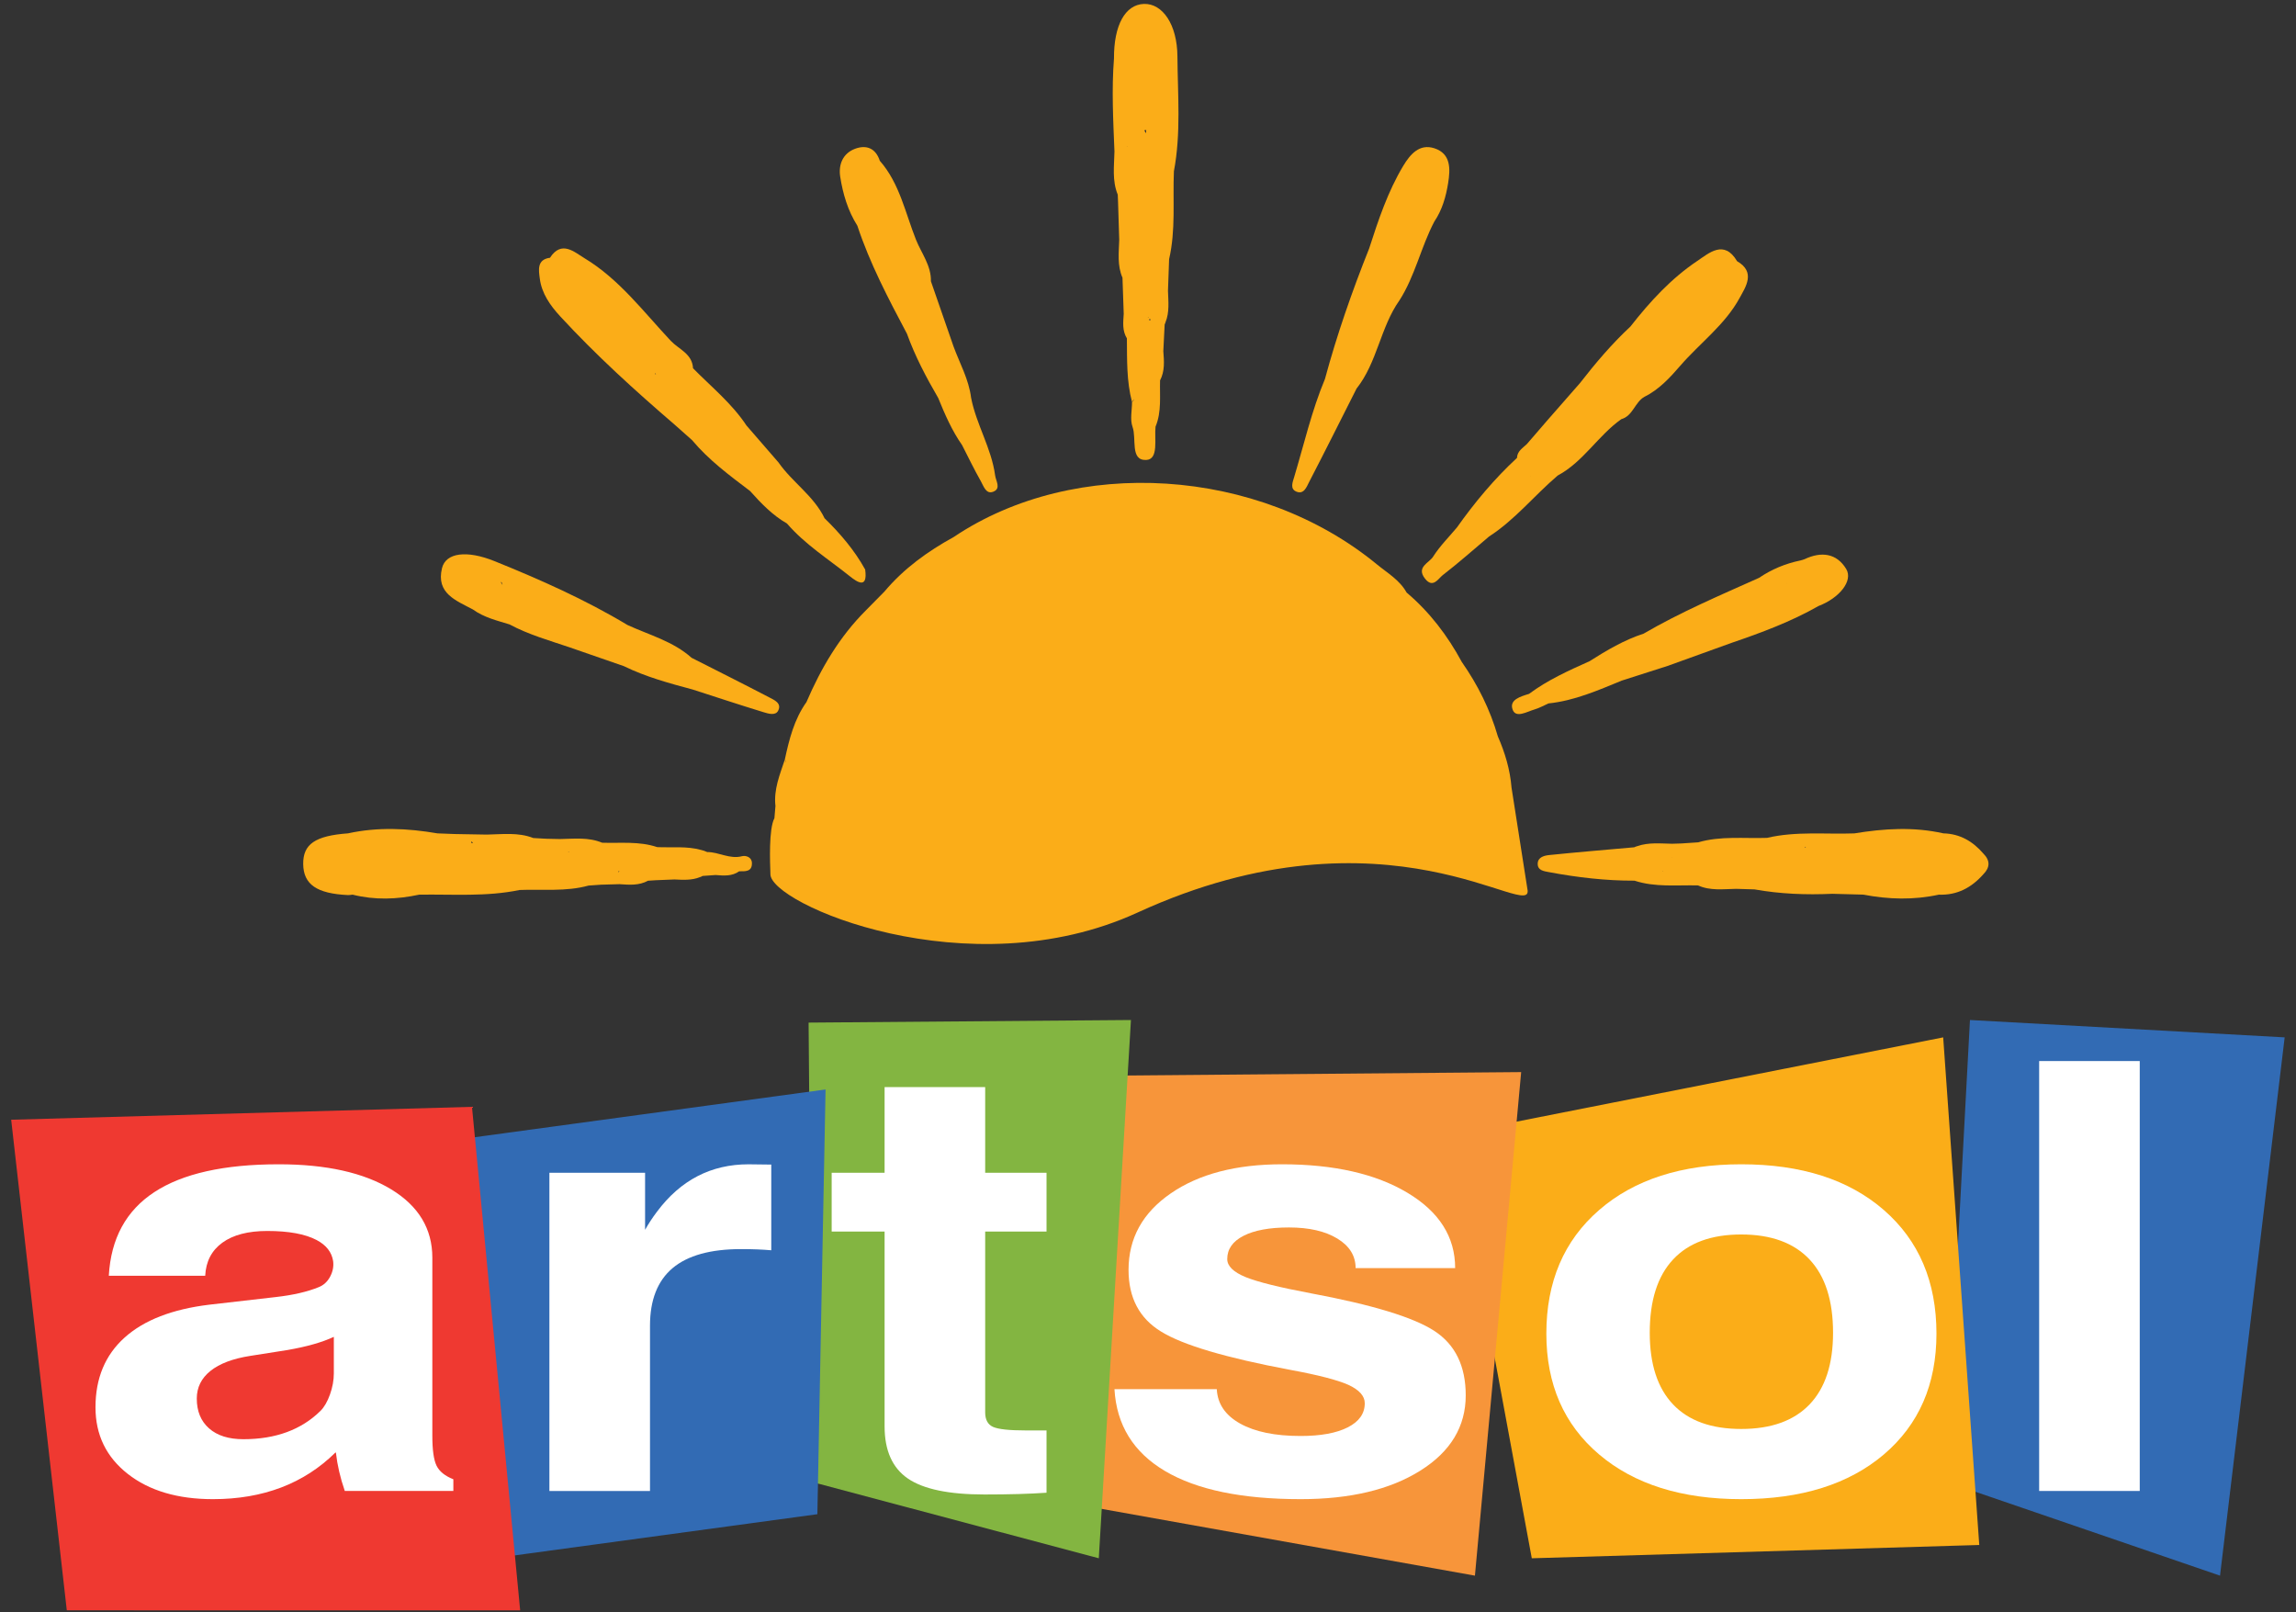 <?xml version="1.0" encoding="UTF-8"?>
<svg width="141px" height="99px" viewBox="0 0 141 99" version="1.1" xmlns="http://www.w3.org/2000/svg" xmlns:xlink="http://www.w3.org/1999/xlink">
    <rect x="0" y="0" width="141" height="99" fill="#333333" stroke="none"/>
    <!-- Generator: sketchtool 51.3 (57544) - http://www.bohemiancoding.com/sketch -->
    <title>806B148C-2755-4668-96E9-98F3CB407C03</title>
    <desc>Created with sketchtool.</desc>
    <defs>
        <polyline id="path-1" points="5.82867088e-16 0.423 168 0.423 168 120 0 120"></polyline>
        <polyline id="path-3" points="5.82867088e-16 0.423 168 0.423 168 120 0 120"></polyline>
        <polyline id="path-5" points="5.82867088e-16 0.423 168 0.423 168 120 0 120"></polyline>
        <polygon id="path-7" points="0 0.327 168 0.327 168 120 0 120"></polygon>
        <polyline id="path-9" points="5.82867088e-16 0.423 168 0.423 168 120 0 120"></polyline>
        <polyline id="path-11" points="5.82867088e-16 0.423 168 0.423 168 120 0 120"></polyline>
        <polyline id="path-13" points="5.82867088e-16 0.423 168 0.423 168 120 0 120"></polyline>
        <polyline id="path-15" points="5.82867088e-16 0.423 168 0.423 168 120 0 120"></polyline>
        <polyline id="path-17" points="5.82867088e-16 0.423 168 0.423 168 120 0 120"></polyline>
        <polyline id="path-19" points="5.82867088e-16 0.423 168 0.423 168 120 0 120"></polyline>
        <polyline id="path-21" points="5.82867088e-16 0.423 168 0.423 168 120 0 120"></polyline>
        <polyline id="path-23" points="5.82867088e-16 0.423 168 0.423 168 120 0 120"></polyline>
        <polyline id="path-25" points="5.82867088e-16 0.423 168 0.423 168 120 0 120"></polyline>
        <polyline id="path-27" points="5.82867088e-16 0.423 168 0.423 168 120 0 120"></polyline>
        <polyline id="path-29" points="5.82867088e-16 0.423 168 0.423 168 120 0 120"></polyline>
        <polyline id="path-31" points="4.4922929e-15 0.423 168 0.423 168 120 0 120"></polyline>
    </defs>
    <g id="Desktop" stroke="none" stroke-width="1" fill="none" fill-rule="evenodd">
        <g id="Newsletter_V2" transform="translate(-78, -63)">
            <g id="logomarcaoficialsite" transform="translate(64, 56)">
                <g id="Group">
                    <polygon id="Shape" fill="#326BB4" fill-rule="nonzero" points="150.334 103.75 133.465 97.966 134.977 69.632 154.304 70.698"></polygon>
                    <polygon id="Shape" fill="#FBAD18" fill-rule="nonzero" points="135.549 101.867 108.069 102.683 103.25 76.639 133.333 70.698"></polygon>
                    <polygon id="Shape" fill="#F7953A" fill-rule="nonzero" points="104.577 103.75 80.536 99.45 80.327 73.063 107.417 72.83"></polygon>
                    <polygon id="Shape" fill="#83B541" fill-rule="nonzero" points="81.478 102.683 63.895 98.006 63.657 69.791 83.453 69.632"></polygon>
                    <polygon id="Shape" fill="#326BB4" fill-rule="nonzero" points="64.196 99.977 44.308 102.683 40.734 77.158 64.699 73.897"></polygon>
                    <polygon id="Shape" fill="#EF3931" fill-rule="nonzero" points="45.944 105.882 18.102 105.878 14.686 75.755 42.985 74.963"></polygon>
                    <g id="Clipped">
                        <mask id="mask-2" fill="white">
                            <use xlink:href="#path-1"></use>
                        </mask>
                        <g id="SVGID_1_"></g>
                        <path d="M27.075,99.053 C24.908,99.053 23.165,98.535 21.844,97.5 C20.524,96.464 19.864,95.102 19.864,93.414 C19.864,91.631 20.459,90.203 21.651,89.132 C22.842,88.06 24.578,87.387 26.86,87.111 L30.928,86.644 C31.99,86.525 32.873,86.321 33.576,86.034 C33.877,85.914 34.11,85.699 34.275,85.387 C34.44,85.076 34.501,84.759 34.458,84.436 C34.372,83.885 34.035,83.454 33.447,83.143 C32.743,82.772 31.732,82.586 30.411,82.586 C29.234,82.586 28.316,82.826 27.656,83.304 C26.996,83.783 26.645,84.46 26.602,85.334 L20.682,85.334 C20.811,83.047 21.744,81.335 23.48,80.198 C25.217,79.06 27.764,78.491 31.122,78.491 C34.035,78.491 36.334,79.004 38.021,80.028 C39.707,81.053 40.55,82.452 40.55,84.225 L40.55,95.154 C40.55,96.029 40.636,96.643 40.808,96.996 C40.981,97.35 41.325,97.629 41.841,97.832 L41.841,97.85 L41.841,98.55 L38.505,98.55 L35.169,98.55 L35.169,98.533 C34.896,97.743 34.717,96.97 34.631,96.216 L34.609,96.18 C32.672,98.096 30.16,99.053 27.075,99.053 M34.501,91.331 L34.501,89.087 C33.784,89.422 32.837,89.691 31.66,89.895 L29.378,90.254 C28.302,90.421 27.484,90.729 26.924,91.179 C26.365,91.628 26.085,92.193 26.085,92.876 C26.085,93.654 26.336,94.265 26.839,94.707 C27.34,95.151 28.044,95.372 28.948,95.372 C30.928,95.372 32.507,94.791 33.684,93.63 C33.913,93.402 34.106,93.067 34.265,92.624 C34.422,92.182 34.501,91.751 34.501,91.331" id="Shape" fill="#FFFFFF" fill-rule="nonzero" mask="url(#mask-2)"></path>
                    </g>
                    <g id="Clipped">
                        <mask id="mask-4" fill="white">
                            <use xlink:href="#path-3"></use>
                        </mask>
                        <g id="SVGID_1_"></g>
                        <path d="M47.739,79.012 L50.666,79.012 L53.615,79.012 L53.615,82.514 C53.831,82.131 54.075,81.76 54.347,81.401 C55.796,79.461 57.669,78.492 59.966,78.492 L61.364,78.509 L61.364,83.771 C60.819,83.723 60.202,83.699 59.513,83.699 C57.633,83.699 56.231,84.089 55.305,84.866 C54.38,85.645 53.917,86.824 53.917,88.404 L53.917,98.551 L50.839,98.551 L47.739,98.551 L47.739,79.012 Z" id="Shape" fill="#FFFFFF" fill-rule="nonzero" mask="url(#mask-4)"></path>
                    </g>
                    <g id="Clipped">
                        <mask id="mask-6" fill="white">
                            <use xlink:href="#path-5"></use>
                        </mask>
                        <g id="SVGID_1_"></g>
                        <path d="M78.269,98.658 C77.235,98.73 75.966,98.766 74.458,98.766 C72.277,98.766 70.709,98.44 69.755,97.787 C68.801,97.135 68.324,96.066 68.324,94.582 L68.324,82.622 L65.074,82.622 L65.074,79.012 L68.324,79.012 L68.324,73.751 L74.501,73.751 L74.501,79.012 L78.269,79.012 L78.269,82.622 L74.501,82.622 L74.501,93.72 C74.501,94.175 74.663,94.474 74.986,94.617 C75.309,94.761 75.979,94.833 76.999,94.833 L78.269,94.833 L78.269,98.658 Z" id="Shape" fill="#FFFFFF" fill-rule="nonzero" mask="url(#mask-6)"></path>
                    </g>
                    <g id="Clipped">
                        <mask id="mask-8" fill="white">
                            <use xlink:href="#path-7"></use>
                        </mask>
                        <g id="SVGID_1_"></g>
                        <path d="M96.13,83.053 C95.383,82.598 94.392,82.37 93.157,82.37 C91.965,82.37 91.035,82.541 90.368,82.882 C89.7,83.223 89.366,83.699 89.366,84.31 C89.366,84.741 89.746,85.112 90.507,85.423 C91.253,85.722 92.581,86.052 94.49,86.411 C98.28,87.117 100.813,87.89 102.091,88.727 C103.372,89.565 104.012,90.882 104.012,92.678 C104.012,94.594 103.083,96.135 101.224,97.302 C99.366,98.469 96.915,99.053 93.872,99.053 C90.269,99.053 87.496,98.478 85.551,97.329 C83.606,96.18 82.569,94.504 82.44,92.301 L88.725,92.301 C88.769,93.198 89.246,93.902 90.157,94.411 C91.069,94.92 92.306,95.174 93.871,95.174 C95.106,95.174 96.071,94.998 96.767,94.644 C97.463,94.291 97.812,93.798 97.812,93.163 C97.812,92.72 97.475,92.343 96.801,92.032 C96.126,91.733 94.942,91.427 93.248,91.116 C89.286,90.374 86.638,89.589 85.304,88.763 C83.971,87.949 83.305,86.686 83.305,84.974 C83.305,83.034 84.169,81.469 85.898,80.278 C87.627,79.087 89.905,78.491 92.731,78.491 C95.916,78.491 98.484,79.074 100.436,80.242 C102.387,81.409 103.363,82.951 103.363,84.866 L97.25,84.866 C97.25,84.112 96.876,83.508 96.13,83.053 Z" id="Shape" fill="#FFFFFF" fill-rule="nonzero" mask="url(#mask-8)"></path>
                    </g>
                    <g id="Clipped">
                        <mask id="mask-10" fill="white">
                            <use xlink:href="#path-9"></use>
                        </mask>
                        <g id="SVGID_1_"></g>
                        <path d="M112.202,96.306 C110.042,94.474 108.963,92.002 108.963,88.889 C108.963,85.704 110.042,83.176 112.202,81.302 C114.361,79.428 117.271,78.491 120.931,78.491 C124.619,78.491 127.539,79.428 129.692,81.302 C131.844,83.175 132.92,85.704 132.92,88.889 C132.92,92.002 131.844,94.474 129.692,96.306 C127.539,98.137 124.619,99.053 120.931,99.053 C117.271,99.053 114.361,98.138 112.202,96.306 M125.128,93.235 C126.09,92.229 126.57,90.763 126.57,88.835 C126.57,86.86 126.09,85.36 125.128,84.337 C124.166,83.313 122.767,82.801 120.931,82.801 C119.094,82.801 117.698,83.313 116.744,84.337 C115.789,85.36 115.313,86.86 115.313,88.835 C115.313,90.763 115.789,92.229 116.744,93.235 C117.698,94.24 119.094,94.743 120.931,94.743 C122.767,94.743 124.166,94.24 125.128,93.235" id="Shape" fill="#FFFFFF" fill-rule="nonzero" mask="url(#mask-10)"></path>
                    </g>
                    <g id="Clipped">
                        <mask id="mask-12" fill="white">
                            <use xlink:href="#path-11"></use>
                        </mask>
                        <g id="SVGID_1_"></g>
                        <polygon id="Shape" fill="#FFFFFF" fill-rule="nonzero" mask="url(#mask-12)" points="139.227 72.152 142.305 72.152 145.404 72.152 145.404 98.55 142.326 98.55 139.227 98.55"></polygon>
                    </g>
                    <g id="Clipped">
                        <mask id="mask-14" fill="white">
                            <use xlink:href="#path-13"></use>
                        </mask>
                        <g id="SVGID_1_"></g>
                        <path d="M45.908,61.648 C47.323,61.589 48.753,61.763 50.147,61.376 C50.403,61.358 50.658,61.341 50.913,61.323 C51.289,61.312 51.666,61.302 52.043,61.291 C52.64,61.331 53.239,61.384 53.795,61.079 C53.795,61.079 53.796,61.079 53.797,61.079 C53.959,61.068 54.122,61.058 54.284,61.048 C54.662,61.033 55.039,61.017 55.417,61.002 C55.946,61.026 56.475,61.063 56.976,60.862 C57.034,60.845 57.091,60.822 57.146,60.786 C57.412,60.767 57.678,60.748 57.944,60.729 C58.446,60.77 58.948,60.816 59.394,60.501 L59.395,60.5 C59.769,60.502 60.194,60.538 60.176,59.984 C60.164,59.622 59.798,59.515 59.563,59.575 C58.807,59.771 58.15,59.315 57.432,59.319 C57.283,59.253 57.162,59.212 57.06,59.191 C56.178,58.943 55.261,59.057 54.359,59.016 L54.359,59.016 C53.254,58.642 52.109,58.784 50.978,58.746 C50.138,58.395 49.259,58.505 48.389,58.52 C48.106,58.514 47.824,58.508 47.542,58.502 C47.279,58.487 47.016,58.473 46.752,58.458 C45.819,58.094 44.851,58.23 43.891,58.247 C43.233,58.235 42.577,58.223 41.92,58.212 C41.569,58.198 41.218,58.185 40.867,58.172 C39.035,57.857 37.203,57.771 35.371,58.171 L35.37,58.171 C33.355,58.318 32.604,58.834 32.62,60.059 C32.636,61.306 33.453,61.872 35.374,61.961 C35.466,61.965 35.559,61.944 35.652,61.934 C37.016,62.277 38.379,62.228 39.742,61.935 C39.742,61.935 39.744,61.935 39.744,61.935 C41.802,61.903 43.868,62.073 45.908,61.648 M52.037,60.49 C52.023,60.518 52.006,60.543 51.988,60.565 C51.985,60.542 51.982,60.521 51.977,60.496 C51.997,60.494 52.017,60.492 52.037,60.49 M48.944,59.337 C48.932,59.337 48.92,59.337 48.907,59.337 C48.907,59.323 48.907,59.308 48.907,59.294 C48.919,59.309 48.933,59.321 48.944,59.337 M42.955,58.655 C42.986,58.687 43.015,58.723 43.039,58.77 C43.009,58.77 42.98,58.77 42.95,58.77 C42.955,58.728 42.955,58.69 42.955,58.655" id="Shape" fill="#FBAD18" fill-rule="nonzero" mask="url(#mask-14)"></path>
                    </g>
                    <g id="Clipped">
                        <mask id="mask-16" fill="white">
                            <use xlink:href="#path-15"></use>
                        </mask>
                        <g id="SVGID_1_"></g>
                        <path d="M107.799,61.588 L106.824,55.358 L106.824,55.358 C106.736,54.26 106.425,53.222 105.986,52.22 C105.508,50.565 104.752,49.05 103.771,47.647 C102.893,46.021 101.791,44.578 100.383,43.385 C99.954,42.612 99.2,42.183 98.554,41.652 C91.293,35.685 80.021,34.967 72.563,39.978 C70.965,40.856 69.503,41.911 68.315,43.323 C67.933,43.711 67.55,44.099 67.168,44.486 C65.555,46.096 64.422,48.025 63.525,50.111 C62.769,51.17 62.464,52.402 62.194,53.649 C62.24,53.699 62.261,53.765 62.275,53.836 C62.248,53.774 62.221,53.711 62.194,53.649 C61.886,54.573 61.506,55.481 61.621,56.492 L61.621,56.492 C61.6,56.741 61.579,56.99 61.558,57.239 C61.202,57.907 61.288,59.954 61.312,60.66 C61.23,62.476 73.473,67.796 83.851,63.037 C99.253,55.974 108.266,63.75 107.799,61.588" id="Shape" fill="#FBAD18" fill-rule="nonzero" mask="url(#mask-16)"></path>
                    </g>
                    <g id="Clipped">
                        <mask id="mask-18" fill="white">
                            <use xlink:href="#path-17"></use>
                        </mask>
                        <g id="SVGID_1_"></g>
                        <path d="M48.394,26.415 C50.586,28.795 52.975,30.965 55.423,33.069 C55.782,33.388 56.141,33.707 56.5,34.025 C57.528,35.254 58.803,36.194 60.063,37.15 C60.74,37.905 61.437,38.636 62.326,39.143 L62.326,39.143 C63.444,40.438 64.886,41.339 66.2,42.392 C66.642,42.746 67.299,43.188 67.131,41.971 C66.473,40.781 65.602,39.764 64.638,38.823 C63.973,37.444 62.659,36.617 61.809,35.396 C61.153,34.64 60.498,33.884 59.842,33.127 C58.943,31.769 57.684,30.756 56.56,29.613 L56.56,29.613 C56.514,28.715 55.682,28.448 55.192,27.927 C53.515,26.14 52.021,24.136 49.891,22.853 C49.272,22.48 48.485,21.732 47.775,22.828 C46.949,22.934 47.088,23.614 47.149,24.101 C47.261,25.012 47.793,25.762 48.394,26.415 M54.235,29.91 C54.253,29.931 54.27,29.951 54.286,29.974 C54.266,29.974 54.247,29.975 54.227,29.975 C54.229,29.954 54.234,29.93 54.235,29.91" id="Shape" fill="#FBAD18" fill-rule="nonzero" mask="url(#mask-18)"></path>
                    </g>
                    <g id="Clipped">
                        <mask id="mask-20" fill="white">
                            <use xlink:href="#path-19"></use>
                        </mask>
                        <g id="SVGID_1_"></g>
                        <path d="M43.041,44.423 C43.717,44.914 44.514,45.101 45.29,45.341 C46.454,45.965 47.717,46.322 48.958,46.741 C50.078,47.129 51.198,47.518 52.318,47.906 C53.664,48.565 55.098,48.953 56.534,49.338 C57.986,49.806 59.434,50.286 60.893,50.732 C61.185,50.821 61.628,50.96 61.789,50.636 C62.02,50.174 61.544,49.98 61.235,49.819 C59.655,48.995 58.062,48.198 56.473,47.392 C55.333,46.372 53.873,45.994 52.533,45.376 C49.932,43.814 47.172,42.589 44.372,41.457 C42.662,40.766 41.376,40.937 41.144,41.886 C40.765,43.44 42.015,43.875 43.041,44.423 M44.81,42.758 C44.827,42.808 44.845,42.863 44.864,42.921 C44.817,42.857 44.777,42.794 44.752,42.73 C44.771,42.739 44.79,42.749 44.81,42.758" id="Shape" fill="#FBAD18" fill-rule="nonzero" mask="url(#mask-20)"></path>
                    </g>
                    <g id="Clipped">
                        <mask id="mask-22" fill="white">
                            <use xlink:href="#path-21"></use>
                        </mask>
                        <g id="SVGID_1_"></g>
                        <path d="M93.598,37.181 C94.076,37.389 94.241,36.893 94.397,36.593 C95.383,34.691 96.34,32.774 97.306,30.862 L97.306,30.862 C98.58,29.257 98.767,27.109 99.936,25.451 L99.937,25.451 C100.903,23.949 101.26,22.169 102.085,20.602 C102.567,19.889 102.799,19.074 102.932,18.24 C103.07,17.375 103.111,16.437 102.084,16.104 C101.169,15.808 100.603,16.473 100.175,17.184 C99.226,18.765 98.646,20.507 98.083,22.254 C97.035,24.878 96.105,27.543 95.366,30.274 L95.366,30.274 L95.366,30.274 C94.55,32.223 94.081,34.285 93.474,36.302 C93.38,36.615 93.214,37.013 93.598,37.181" id="Shape" fill="#FBAD18" fill-rule="nonzero" mask="url(#mask-22)"></path>
                    </g>
                    <g id="Clipped">
                        <mask id="mask-24" fill="white">
                            <use xlink:href="#path-23"></use>
                        </mask>
                        <g id="SVGID_1_"></g>
                        <path d="M111.616,47.6 C110.329,48.177 109.042,48.755 107.9,49.606 C107.386,49.766 106.657,49.963 106.898,50.587 C107.101,51.113 107.779,50.695 108.233,50.564 C108.531,50.478 108.808,50.319 109.095,50.192 C110.688,50.028 112.137,49.388 113.598,48.79 C114.534,48.49 115.471,48.191 116.407,47.891 C117.719,47.418 119.031,46.945 120.342,46.472 C122.175,45.847 123.988,45.173 125.681,44.209 C126.962,43.719 127.817,42.662 127.377,41.936 C126.785,40.958 125.835,40.855 124.826,41.333 C124.742,41.372 124.648,41.389 124.559,41.416 C123.645,41.606 122.797,41.956 122.022,42.483 L122.022,42.483 L122.022,42.483 C119.627,43.556 117.21,44.582 114.934,45.909 C113.741,46.296 112.67,46.931 111.616,47.6 M123.719,42.805 C123.716,42.812 123.713,42.819 123.71,42.827 C123.709,42.823 123.708,42.818 123.707,42.814 C123.711,42.811 123.715,42.808 123.719,42.805" id="Shape" fill="#FBAD18" fill-rule="nonzero" mask="url(#mask-24)"></path>
                    </g>
                    <g id="Clipped">
                        <mask id="mask-26" fill="white">
                            <use xlink:href="#path-25"></use>
                        </mask>
                        <g id="SVGID_1_"></g>
                        <path d="M66.646,20.851 C66.648,20.853 66.649,20.856 66.651,20.859 C67.421,23.185 68.556,25.339 69.696,27.49 C70.196,28.875 70.878,30.168 71.615,31.434 C72.025,32.441 72.457,33.435 73.082,34.33 L73.082,34.33 C73.465,35.076 73.828,35.833 74.241,36.56 C74.408,36.854 74.554,37.375 75.007,37.189 C75.487,36.992 75.158,36.538 75.112,36.192 C74.887,34.516 73.953,33.065 73.635,31.418 L73.635,31.418 L73.635,31.418 C73.495,30.29 72.937,29.311 72.555,28.268 C72.093,26.936 71.631,25.604 71.169,24.272 C71.192,23.308 70.584,22.548 70.254,21.724 C69.595,20.077 69.249,18.26 68.03,16.872 C67.774,16.095 67.201,15.878 66.509,16.136 C65.759,16.417 65.481,17.109 65.598,17.851 C65.763,18.905 66.067,19.934 66.646,20.851 M72.261,31.39 C72.264,31.395 72.266,31.399 72.268,31.404 L72.268,31.404 L72.268,31.404 C72.263,31.404 72.259,31.405 72.254,31.405 C72.256,31.4 72.259,31.395 72.261,31.39" id="Shape" fill="#FBAD18" fill-rule="nonzero" mask="url(#mask-26)"></path>
                    </g>
                    <g id="Clipped">
                        <mask id="mask-28" fill="white">
                            <use xlink:href="#path-27"></use>
                        </mask>
                        <g id="SVGID_1_"></g>
                        <path d="M101.506,42.523 C101.997,43.159 102.324,42.526 102.605,42.31 C103.58,41.559 104.503,40.737 105.445,39.943 L105.445,39.942 L105.445,39.943 C107.04,38.915 108.229,37.417 109.66,36.2 C111.233,35.36 112.139,33.746 113.567,32.738 C114.285,32.537 114.396,31.689 114.995,31.36 C115.887,30.921 116.565,30.175 117.184,29.461 C118.394,28.064 119.934,26.945 120.831,25.297 C121.201,24.617 121.838,23.706 120.677,23.039 C119.881,21.688 118.946,22.545 118.234,23.022 C116.632,24.095 115.321,25.523 114.127,27.05 C112.985,28.112 111.979,29.299 111.022,30.53 C110.36,31.286 109.698,32.041 109.036,32.797 C108.613,33.287 108.189,33.778 107.765,34.269 C107.51,34.513 107.177,34.698 107.16,35.117 C105.774,36.399 104.568,37.841 103.475,39.384 C102.979,39.978 102.42,40.532 102.009,41.182 C101.766,41.567 100.958,41.813 101.506,42.523 M107.988,36.23 C107.988,36.236 107.988,36.242 107.988,36.248 C107.985,36.248 107.983,36.248 107.98,36.248 L107.98,36.248 C107.983,36.242 107.986,36.236 107.988,36.23" id="Shape" fill="#FBAD18" fill-rule="nonzero" mask="url(#mask-28)"></path>
                    </g>
                    <g id="Clipped">
                        <mask id="mask-30" fill="white">
                            <use xlink:href="#path-29"></use>
                        </mask>
                        <g id="SVGID_1_"></g>
                        <path d="M82.643,18.953 C82.643,18.954 82.643,18.955 82.643,18.955 C82.649,19.114 82.656,19.272 82.662,19.43 C82.686,20.195 82.71,20.959 82.733,21.724 C82.71,22.508 82.604,23.3 82.933,24.053 C82.933,24.054 82.933,24.054 82.933,24.055 C82.958,24.793 82.984,25.531 83.009,26.269 C82.977,26.784 82.91,27.304 83.204,27.775 C83.204,27.776 83.204,27.776 83.204,27.776 C83.217,29.088 83.179,30.403 83.519,31.687 C83.558,31.627 83.597,31.567 83.636,31.507 C83.619,31.582 83.585,31.647 83.519,31.687 C83.519,32.198 83.388,32.758 83.55,33.209 C83.81,33.926 83.387,35.279 84.382,35.244 C85.176,35.216 84.879,33.944 84.963,33.196 L84.963,33.196 C85.346,32.278 85.212,31.309 85.241,30.357 C85.54,29.785 85.488,29.173 85.441,28.561 C85.468,28.014 85.496,27.466 85.523,26.918 C85.547,26.877 85.562,26.836 85.573,26.795 C85.828,26.169 85.747,25.509 85.727,24.855 C85.75,24.207 85.773,23.56 85.796,22.912 C86.211,21.13 86.014,19.314 86.091,17.513 L86.091,17.513 C86.534,15.176 86.323,12.814 86.307,10.465 C86.294,8.494 85.387,7.203 84.25,7.241 C83.098,7.28 82.399,8.553 82.411,10.59 C82.261,12.495 82.364,14.398 82.44,16.302 C82.423,17.193 82.288,18.093 82.643,18.953 Z M84.579,26.594 C84.636,26.588 84.654,26.604 84.655,26.623 C84.65,26.634 84.646,26.645 84.642,26.656 C84.616,26.683 84.567,26.689 84.572,26.593 L84.579,26.594 Z M84.514,26.456 C84.514,26.462 84.514,26.468 84.514,26.475 C84.514,26.489 84.515,26.5 84.515,26.511 C84.506,26.495 84.498,26.48 84.49,26.463 C84.498,26.461 84.505,26.459 84.514,26.456 Z M84.282,14.997 C84.321,14.996 84.357,14.992 84.391,14.984 C84.385,15.051 84.379,15.118 84.373,15.19 C84.334,15.124 84.304,15.06 84.272,14.996 C84.276,14.996 84.279,14.997 84.282,14.997 Z M83.221,15.99 C83.221,15.998 83.221,16.006 83.221,16.013 L83.221,16.014 L83.221,16.013 C83.212,16.005 83.207,15.996 83.198,15.987 C83.206,15.988 83.214,15.989 83.221,15.99 Z" id="Shape" fill="#FBAD18" fill-rule="nonzero" mask="url(#mask-30)"></path>
                    </g>
                    <g id="Clipped">
                        <mask id="mask-32" fill="white">
                            <use xlink:href="#path-31"></use>
                        </mask>
                        <g id="SVGID_1_"></g>
                        <path d="M135.8,59.411 C135.15,58.656 134.355,58.196 133.346,58.171 C131.521,57.76 129.698,57.873 127.874,58.173 L127.871,58.173 C126.086,58.237 124.286,58.031 122.518,58.448 C121.104,58.497 119.677,58.318 118.286,58.722 C117.941,58.745 117.597,58.768 117.253,58.791 C117.062,58.797 116.872,58.803 116.682,58.809 C115.964,58.796 115.24,58.714 114.546,58.957 C114.484,58.972 114.423,58.994 114.361,59.026 C112.626,59.181 110.89,59.323 109.157,59.501 C108.854,59.532 108.441,59.619 108.432,60.031 C108.423,60.448 108.808,60.493 109.131,60.553 C110.865,60.877 112.611,61.082 114.377,61.076 C115.655,61.494 116.974,61.335 118.28,61.368 C119.035,61.709 119.831,61.59 120.618,61.578 L120.618,61.578 C120.994,61.589 121.371,61.601 121.748,61.612 C123.33,61.895 124.923,61.955 126.525,61.882 L126.524,61.882 L126.525,61.882 C127.16,61.899 127.796,61.916 128.431,61.933 C129.975,62.23 131.52,62.272 133.064,61.935 L133.066,61.935 C134.182,61.979 135.07,61.51 135.799,60.683 C136.219,60.26 136.222,59.836 135.8,59.411 M116.127,60.494 C116.116,60.503 116.104,60.509 116.093,60.517 C116.096,60.51 116.099,60.503 116.102,60.496 C116.111,60.495 116.119,60.495 116.127,60.494 L116.131,60.477 C116.136,60.477 116.14,60.477 116.145,60.477 C116.139,60.482 116.133,60.489 116.127,60.494 M116.675,59.667 C116.673,59.662 116.671,59.657 116.668,59.652 C116.673,59.651 116.677,59.649 116.682,59.648 C116.68,59.654 116.677,59.661 116.675,59.667 M124.846,59.046 C124.851,59.023 124.854,59.006 124.859,58.986 C124.873,59.004 124.888,59.024 124.901,59.047 C124.883,59.046 124.864,59.046 124.846,59.046" id="Shape" fill="#FBAD18" fill-rule="nonzero" mask="url(#mask-32)"></path>
                    </g>
                </g>
            </g>
        </g>
    </g>
</svg>
